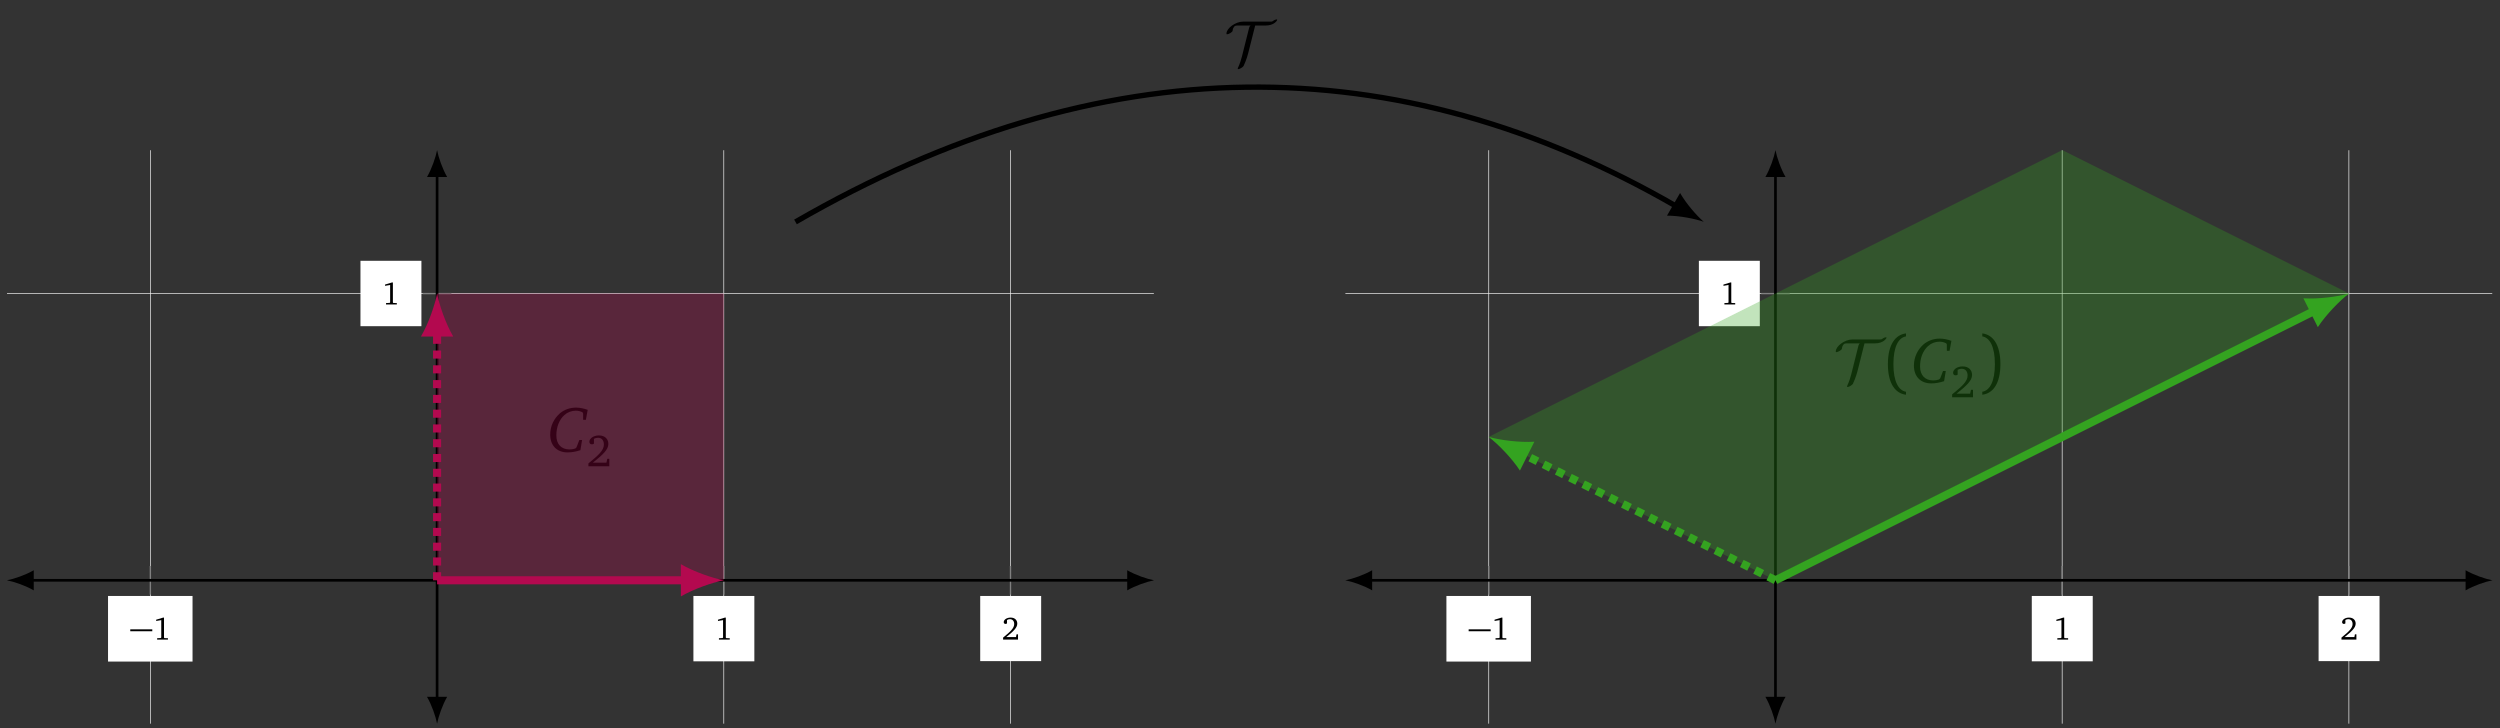 <?xml version="1.0" encoding="UTF-8"?>
<svg xmlns="http://www.w3.org/2000/svg" xmlns:xlink="http://www.w3.org/1999/xlink" width="479.573pt" height="139.741pt" viewBox="0 0 368.902 107.493" version="1.2">
<rect x="0" y="0" width="368.902" height="107.493" fill="#333333" stroke="none"/>
<defs>
<g>
<symbol overflow="visible" id="glyph0-0">
<path style="stroke:none;" d=""/>
</symbol>
<symbol overflow="visible" id="glyph0-1">
<path style="stroke:none;" d="M 0.109 -1.234 L 3.359 -1.234 L 3.359 -1.516 L 0.109 -1.516 Z M 0.109 -1.234 "/>
</symbol>
<symbol overflow="visible" id="glyph1-0">
<path style="stroke:none;" d=""/>
</symbol>
<symbol overflow="visible" id="glyph1-1">
<path style="stroke:none;" d="M 1.484 -3.25 L 0.453 -2.938 L 0.453 -2.75 L 1.203 -2.875 L 1.203 -0.312 L 1.141 -0.234 L 0.594 -0.203 L 0.594 0 L 2.188 0 L 2.188 -0.203 L 1.672 -0.219 L 1.609 -0.297 L 1.609 -3.25 Z M 1.484 -3.25 "/>
</symbol>
<symbol overflow="visible" id="glyph1-2">
<path style="stroke:none;" d="M 0.672 -0.375 C 1.719 -1.219 2.297 -1.75 2.297 -2.359 C 2.297 -2.891 1.922 -3.25 1.312 -3.25 C 0.719 -3.25 0.297 -2.922 0.297 -2.578 C 0.297 -2.422 0.406 -2.312 0.562 -2.312 C 0.641 -2.312 0.719 -2.344 0.781 -2.391 L 0.781 -2.891 C 0.922 -2.984 1.062 -3.016 1.203 -3.016 C 1.594 -3.016 1.844 -2.75 1.844 -2.297 C 1.844 -1.672 1.25 -1.156 0.203 -0.297 L 0.203 0 L 2.406 0 L 2.406 -0.781 L 2.188 -0.781 L 2.109 -0.375 Z M 0.672 -0.375 "/>
</symbol>
<symbol overflow="visible" id="glyph2-0">
<path style="stroke:none;" d=""/>
</symbol>
<symbol overflow="visible" id="glyph2-1">
<path style="stroke:none;" d="M 5.922 -6.172 C 5.297 -6.391 4.734 -6.5 4.203 -6.5 C 3.328 -6.5 2.516 -6.219 1.859 -5.688 C 0.938 -4.906 0.391 -3.766 0.391 -2.516 C 0.391 -0.906 1.375 0.109 2.953 0.109 C 3.547 0.109 4.188 0 4.844 -0.219 L 5.094 -1.719 L 4.688 -1.719 L 4.266 -0.625 L 4.094 -0.469 C 3.812 -0.375 3.547 -0.328 3.266 -0.328 C 2.016 -0.328 1.297 -1.094 1.297 -2.406 C 1.297 -3.656 1.734 -4.734 2.484 -5.406 C 2.953 -5.828 3.547 -6.047 4.172 -6.047 C 4.516 -6.047 4.859 -5.969 5.172 -5.797 L 5.25 -5.625 L 5.25 -4.703 L 5.656 -4.703 Z M 5.922 -6.172 "/>
</symbol>
<symbol overflow="visible" id="glyph3-0">
<path style="stroke:none;" d=""/>
</symbol>
<symbol overflow="visible" id="glyph3-1">
<path style="stroke:none;" d="M 0.938 -0.531 C 2.406 -1.703 3.219 -2.453 3.219 -3.281 C 3.219 -4.047 2.688 -4.547 1.828 -4.547 C 1 -4.547 0.422 -4.078 0.422 -3.609 C 0.422 -3.375 0.562 -3.234 0.797 -3.234 C 0.906 -3.234 1 -3.266 1.094 -3.328 L 1.094 -4.047 C 1.297 -4.156 1.484 -4.203 1.688 -4.203 C 2.234 -4.203 2.562 -3.828 2.562 -3.203 C 2.562 -2.328 1.734 -1.609 0.281 -0.422 L 0.281 0 L 3.359 0 L 3.359 -1.094 L 3.062 -1.094 L 2.938 -0.531 Z M 0.938 -0.531 "/>
</symbol>
<symbol overflow="visible" id="glyph4-0">
<path style="stroke:none;" d=""/>
</symbol>
<symbol overflow="visible" id="glyph4-1">
<path style="stroke:none;" d="M 4.547 -5.797 L 6.094 -5.797 C 7.328 -5.797 7.797 -6.516 7.797 -6.641 C 7.797 -6.688 7.75 -6.703 7.703 -6.703 C 7.609 -6.703 7.359 -6.609 7.125 -6.438 C 7.047 -6.375 7.031 -6.375 6.859 -6.375 L 2.781 -6.375 C 1.609 -6.375 0.312 -5.375 0.312 -4.609 C 0.312 -4.562 0.312 -4.5 0.391 -4.5 C 0.609 -4.5 1.203 -4.812 1.219 -5.031 C 1.234 -5.188 1.25 -5.375 1.438 -5.609 C 1.531 -5.734 1.609 -5.797 2.016 -5.797 L 3.875 -5.797 C 3.719 -5.703 3.688 -5.562 3.656 -5.469 L 2.594 -1.234 C 2.484 -0.781 2.297 -0.188 2.016 0.422 C 1.969 0.531 1.969 0.547 1.969 0.562 C 1.969 0.625 2 0.641 2.047 0.641 C 2.234 0.641 2.688 0.391 2.828 0.188 C 2.891 0.094 3.297 -0.859 3.5 -1.641 Z M 4.547 -5.797 "/>
</symbol>
<symbol overflow="visible" id="glyph5-0">
<path style="stroke:none;" d=""/>
</symbol>
<symbol overflow="visible" id="glyph5-1">
<path style="stroke:none;" d="M 1.344 -2.734 C 1.344 -5.344 2.109 -6.641 3.203 -6.828 L 3.203 -7.266 C 1.625 -7.078 0.531 -5.609 0.531 -2.734 C 0.531 0.141 1.625 1.594 3.203 1.781 L 3.203 1.344 C 2.109 1.156 1.344 -0.141 1.344 -2.734 Z M 1.344 -2.734 "/>
</symbol>
<symbol overflow="visible" id="glyph5-2">
<path style="stroke:none;" d="M 2.391 -2.734 C 2.391 -0.141 1.625 1.156 0.531 1.344 L 0.531 1.781 C 2.109 1.594 3.203 0.141 3.203 -2.734 C 3.203 -5.609 2.109 -7.078 0.531 -7.266 L 0.531 -6.828 C 1.625 -6.641 2.391 -5.344 2.391 -2.734 Z M 2.391 -2.734 "/>
</symbol>
</g>
<clipPath id="clip1">
  <path d="M 22 22 L 150 22 L 150 106.988 L 22 106.988 Z M 22 22 "/>
</clipPath>
<clipPath id="clip2">
  <path d="M 0.816 43 L 171 43 L 171 44 L 0.816 44 Z M 0.816 43 "/>
</clipPath>
<clipPath id="clip3">
  <path d="M 63 102 L 66 102 L 66 106.988 L 63 106.988 Z M 63 102 "/>
</clipPath>
<clipPath id="clip4">
  <path d="M 219 22 L 347 22 L 347 106.988 L 219 106.988 Z M 219 22 "/>
</clipPath>
<clipPath id="clip5">
  <path d="M 198 43 L 367.988 43 L 367.988 44 L 198 44 Z M 198 43 "/>
</clipPath>
<clipPath id="clip6">
  <path d="M 363 84 L 367.988 84 L 367.988 88 L 363 88 Z M 363 84 "/>
</clipPath>
<clipPath id="clip7">
  <path d="M 260 102 L 264 102 L 264 106.988 L 260 106.988 Z M 260 102 "/>
</clipPath>
<clipPath id="clip8">
  <path d="M 219 22.148 L 347 22.148 L 347 86 L 219 86 Z M 219 22.148 "/>
</clipPath>
</defs>
<g id="surface1">
<g clip-path="url(#clip1)" clip-rule="nonzero">
<path style="fill:none;stroke-width:0.1;stroke-linecap:butt;stroke-linejoin:miter;stroke:rgb(95%,95%,95%);stroke-opacity:1;stroke-miterlimit:10;" d="M -42.52 -21.259 L -42.52 63.781 M 42.52 -21.259 L 42.52 63.781 M 85.04 -21.259 L 85.04 63.781 " transform="matrix(0.995,0,0,-0.995,64.496,85.63)"/>
</g>
<g clip-path="url(#clip2)" clip-rule="nonzero">
<path style="fill:none;stroke-width:0.1;stroke-linecap:butt;stroke-linejoin:miter;stroke:rgb(95%,95%,95%);stroke-opacity:1;stroke-miterlimit:10;" d="M -63.78 42.521 L 106.3 42.521 " transform="matrix(0.995,0,0,-0.995,64.496,85.63)"/>
</g>
<path style="fill:none;stroke-width:0.199;stroke-linecap:butt;stroke-linejoin:miter;stroke:rgb(50%,50%,50%);stroke-opacity:1;stroke-miterlimit:10;" d="M -42.52 -2.122 L -42.52 2.121 M 42.52 -2.122 L 42.52 2.121 M 85.04 -2.122 L 85.04 2.121 " transform="matrix(0.995,0,0,-0.995,64.496,85.63)"/>
<path style="fill:none;stroke-width:0.199;stroke-linecap:butt;stroke-linejoin:miter;stroke:rgb(50%,50%,50%);stroke-opacity:1;stroke-miterlimit:10;" d="M -2.123 42.521 L 2.124 42.521 " transform="matrix(0.995,0,0,-0.995,64.496,85.63)"/>
<path style="fill:none;stroke-width:0.399;stroke-linecap:butt;stroke-linejoin:miter;stroke:rgb(0%,0%,0%);stroke-opacity:1;stroke-miterlimit:10;" d="M -60.192 0.001 L 102.713 0.001 " transform="matrix(0.995,0,0,-0.995,64.496,85.63)"/>
<path style=" stroke:none;fill-rule:nonzero;fill:rgb(0%,0%,0%);fill-opacity:1;" d="M 1.016 85.629 C 2.074 85.828 3.793 86.422 4.98 87.117 L 4.98 84.145 C 3.793 84.836 2.074 85.434 1.016 85.629 "/>
<path style=" stroke:none;fill-rule:nonzero;fill:rgb(0%,0%,0%);fill-opacity:1;" d="M 170.297 85.629 C 169.238 85.434 167.52 84.836 166.332 84.145 L 166.332 87.117 C 167.52 86.422 169.238 85.828 170.297 85.629 "/>
<path style="fill:none;stroke-width:0.399;stroke-linecap:butt;stroke-linejoin:miter;stroke:rgb(0%,0%,0%);stroke-opacity:1;stroke-miterlimit:10;" d="M 0 -17.672 L 0 60.194 " transform="matrix(0.995,0,0,-0.995,64.496,85.63)"/>
<g clip-path="url(#clip3)" clip-rule="nonzero">
<path style=" stroke:none;fill-rule:nonzero;fill:rgb(0%,0%,0%);fill-opacity:1;" d="M 64.496 106.789 C 64.695 105.734 65.289 104.016 65.984 102.824 L 63.008 102.824 C 63.703 104.016 64.297 105.734 64.496 106.789 "/>
</g>
<path style=" stroke:none;fill-rule:nonzero;fill:rgb(0%,0%,0%);fill-opacity:1;" d="M 64.496 22.148 C 64.297 23.207 63.703 24.926 63.008 26.117 L 65.984 26.117 C 65.289 24.926 64.695 23.207 64.496 22.148 "/>
<path style=" stroke:none;fill-rule:nonzero;fill:rgb(100%,100%,100%);fill-opacity:1;" d="M 15.941 97.621 L 28.41 97.621 L 28.41 87.941 L 15.941 87.941 Z M 15.941 97.621 "/>
<g style="fill:rgb(0%,0%,0%);fill-opacity:1;">
  <use xlink:href="#glyph0-1" x="19.113" y="94.381"/>
</g>
<g style="fill:rgb(0%,0%,0%);fill-opacity:1;">
  <use xlink:href="#glyph1-1" x="22.592" y="94.381"/>
</g>
<path style=" stroke:none;fill-rule:nonzero;fill:rgb(100%,100%,100%);fill-opacity:1;" d="M 102.32 97.586 L 111.312 97.586 L 111.312 87.941 L 102.32 87.941 Z M 102.32 97.586 "/>
<g style="fill:rgb(0%,0%,0%);fill-opacity:1;">
  <use xlink:href="#glyph1-1" x="105.492" y="94.381"/>
</g>
<path style=" stroke:none;fill-rule:nonzero;fill:rgb(100%,100%,100%);fill-opacity:1;" d="M 144.641 97.555 L 153.633 97.555 L 153.633 87.941 L 144.641 87.941 Z M 144.641 97.555 "/>
<g style="fill:rgb(0%,0%,0%);fill-opacity:1;">
  <use xlink:href="#glyph1-2" x="147.813" y="94.381"/>
</g>
<path style=" stroke:none;fill-rule:nonzero;fill:rgb(100%,100%,100%);fill-opacity:1;" d="M 53.191 48.133 L 62.184 48.133 L 62.184 38.484 L 53.191 38.484 Z M 53.191 48.133 "/>
<g style="fill:rgb(0%,0%,0%);fill-opacity:1;">
  <use xlink:href="#glyph1-1" x="56.366" y="44.927"/>
</g>
<g style="fill:rgb(0%,0%,0%);fill-opacity:1;">
  <use xlink:href="#glyph2-1" x="80.799" y="66.648"/>
</g>
<g style="fill:rgb(0%,0%,0%);fill-opacity:1;">
  <use xlink:href="#glyph3-1" x="86.549" y="68.799"/>
</g>
<path style=" stroke:none;fill-rule:nonzero;fill:rgb(70.197%,3.529%,30.98%);fill-opacity:0.3;" d="M 64.496 85.629 L 64.496 43.309 L 106.816 43.309 L 106.816 85.629 Z M 64.496 85.629 "/>
<path style="fill:none;stroke-width:1.196;stroke-linecap:butt;stroke-linejoin:miter;stroke:rgb(70.197%,3.529%,30.98%);stroke-opacity:1;stroke-miterlimit:10;" d="M 0 0.001 L 36.782 0.001 " transform="matrix(0.995,0,0,-0.995,64.496,85.63)"/>
<path style=" stroke:none;fill-rule:nonzero;fill:rgb(70.197%,3.529%,30.98%);fill-opacity:1;" d="M 106.816 85.629 C 105.125 85.312 102.375 84.359 100.469 83.25 L 100.469 88.012 C 102.375 86.898 105.125 85.949 106.816 85.629 "/>
<path style="fill:none;stroke-width:1.196;stroke-linecap:butt;stroke-linejoin:miter;stroke:rgb(70.197%,3.529%,30.98%);stroke-opacity:1;stroke-dasharray:1.196,0.996;stroke-miterlimit:10;" d="M 0 0.001 L 0 36.783 " transform="matrix(0.995,0,0,-0.995,64.496,85.63)"/>
<path style=" stroke:none;fill-rule:nonzero;fill:rgb(70.197%,3.529%,30.98%);fill-opacity:1;" d="M 64.496 43.309 C 64.18 45 63.227 47.75 62.117 49.656 L 66.875 49.656 C 65.766 47.75 64.812 45 64.496 43.309 "/>
<g clip-path="url(#clip4)" clip-rule="nonzero">
<path style="fill:none;stroke-width:0.1;stroke-linecap:butt;stroke-linejoin:miter;stroke:rgb(95%,95%,95%);stroke-opacity:1;stroke-miterlimit:10;" d="M -42.521 -21.259 L -42.521 63.781 M 42.519 -21.259 L 42.519 63.781 M 85.039 -21.259 L 85.039 63.781 " transform="matrix(0.995,0,0,-0.995,261.989,85.63)"/>
</g>
<g clip-path="url(#clip5)" clip-rule="nonzero">
<path style="fill:none;stroke-width:0.1;stroke-linecap:butt;stroke-linejoin:miter;stroke:rgb(95%,95%,95%);stroke-opacity:1;stroke-miterlimit:10;" d="M -63.781 42.521 L 106.299 42.521 " transform="matrix(0.995,0,0,-0.995,261.989,85.63)"/>
</g>
<path style="fill:none;stroke-width:0.199;stroke-linecap:butt;stroke-linejoin:miter;stroke:rgb(50%,50%,50%);stroke-opacity:1;stroke-miterlimit:10;" d="M -42.521 -2.122 L -42.521 2.121 M 42.519 -2.122 L 42.519 2.121 M 85.039 -2.122 L 85.039 2.121 " transform="matrix(0.995,0,0,-0.995,261.989,85.63)"/>
<path style="fill:none;stroke-width:0.199;stroke-linecap:butt;stroke-linejoin:miter;stroke:rgb(50%,50%,50%);stroke-opacity:1;stroke-miterlimit:10;" d="M -2.12 42.521 L 2.122 42.521 " transform="matrix(0.995,0,0,-0.995,261.989,85.63)"/>
<path style="fill:none;stroke-width:0.399;stroke-linecap:butt;stroke-linejoin:miter;stroke:rgb(0%,0%,0%);stroke-opacity:1;stroke-miterlimit:10;" d="M -60.194 0.001 L 102.716 0.001 " transform="matrix(0.995,0,0,-0.995,261.989,85.63)"/>
<path style=" stroke:none;fill-rule:nonzero;fill:rgb(0%,0%,0%);fill-opacity:1;" d="M 198.508 85.629 C 199.566 85.828 201.285 86.422 202.477 87.117 L 202.477 84.145 C 201.285 84.836 199.566 85.434 198.508 85.629 "/>
<g clip-path="url(#clip6)" clip-rule="nonzero">
<path style=" stroke:none;fill-rule:nonzero;fill:rgb(0%,0%,0%);fill-opacity:1;" d="M 367.789 85.629 C 366.734 85.434 365.016 84.836 363.824 84.145 L 363.824 87.117 C 365.016 86.422 366.734 85.828 367.789 85.629 "/>
</g>
<path style="fill:none;stroke-width:0.399;stroke-linecap:butt;stroke-linejoin:miter;stroke:rgb(0%,0%,0%);stroke-opacity:1;stroke-miterlimit:10;" d="M -0.001 -17.672 L -0.001 60.194 " transform="matrix(0.995,0,0,-0.995,261.989,85.63)"/>
<g clip-path="url(#clip7)" clip-rule="nonzero">
<path style=" stroke:none;fill-rule:nonzero;fill:rgb(0%,0%,0%);fill-opacity:1;" d="M 261.988 106.789 C 262.188 105.734 262.781 104.016 263.477 102.824 L 260.5 102.824 C 261.195 104.016 261.789 105.734 261.988 106.789 "/>
</g>
<path style=" stroke:none;fill-rule:nonzero;fill:rgb(0%,0%,0%);fill-opacity:1;" d="M 261.988 22.148 C 261.789 23.207 261.195 24.926 260.5 26.117 L 263.477 26.117 C 262.781 24.926 262.188 23.207 261.988 22.148 "/>
<path style=" stroke:none;fill-rule:nonzero;fill:rgb(100%,100%,100%);fill-opacity:1;" d="M 213.434 97.621 L 225.906 97.621 L 225.906 87.941 L 213.434 87.941 Z M 213.434 97.621 "/>
<g style="fill:rgb(0%,0%,0%);fill-opacity:1;">
  <use xlink:href="#glyph0-1" x="216.606" y="94.381"/>
</g>
<g style="fill:rgb(0%,0%,0%);fill-opacity:1;">
  <use xlink:href="#glyph1-1" x="220.086" y="94.381"/>
</g>
<path style=" stroke:none;fill-rule:nonzero;fill:rgb(100%,100%,100%);fill-opacity:1;" d="M 299.812 97.586 L 308.805 97.586 L 308.805 87.941 L 299.812 87.941 Z M 299.812 97.586 "/>
<g style="fill:rgb(0%,0%,0%);fill-opacity:1;">
  <use xlink:href="#glyph1-1" x="302.986" y="94.381"/>
</g>
<path style=" stroke:none;fill-rule:nonzero;fill:rgb(100%,100%,100%);fill-opacity:1;" d="M 342.133 97.555 L 351.125 97.555 L 351.125 87.941 L 342.133 87.941 Z M 342.133 97.555 "/>
<g style="fill:rgb(0%,0%,0%);fill-opacity:1;">
  <use xlink:href="#glyph1-2" x="345.306" y="94.381"/>
</g>
<path style=" stroke:none;fill-rule:nonzero;fill:rgb(100%,100%,100%);fill-opacity:1;" d="M 250.688 48.133 L 259.68 48.133 L 259.68 38.484 L 250.688 38.484 Z M 250.688 48.133 "/>
<g style="fill:rgb(0%,0%,0%);fill-opacity:1;">
  <use xlink:href="#glyph1-1" x="253.86" y="44.927"/>
</g>
<g style="fill:rgb(0%,0%,0%);fill-opacity:1;">
  <use xlink:href="#glyph4-1" x="270.579" y="56.465"/>
</g>
<g style="fill:rgb(0%,0%,0%);fill-opacity:1;">
  <use xlink:href="#glyph5-1" x="278.049" y="56.465"/>
</g>
<g style="fill:rgb(0%,0%,0%);fill-opacity:1;">
  <use xlink:href="#glyph2-1" x="282.028" y="56.465"/>
</g>
<g style="fill:rgb(0%,0%,0%);fill-opacity:1;">
  <use xlink:href="#glyph3-1" x="287.778" y="58.617"/>
</g>
<g style="fill:rgb(0%,0%,0%);fill-opacity:1;">
  <use xlink:href="#glyph5-2" x="291.978" y="56.465"/>
</g>
<g clip-path="url(#clip8)" clip-rule="nonzero">
<path style=" stroke:none;fill-rule:nonzero;fill:rgb(20.392%,63.921%,12.549%);fill-opacity:0.3;" d="M 261.988 85.629 L 219.668 64.469 L 304.309 22.148 L 346.629 43.309 Z M 261.988 85.629 "/>
</g>
<path style="fill:none;stroke-width:1.196;stroke-linecap:butt;stroke-linejoin:miter;stroke:rgb(20.392%,63.921%,12.549%);stroke-opacity:1;stroke-miterlimit:10;" d="M -0.001 0.001 L 79.909 39.954 " transform="matrix(0.995,0,0,-0.995,261.989,85.63)"/>
<path style=" stroke:none;fill-rule:nonzero;fill:rgb(20.392%,63.921%,12.549%);fill-opacity:1;" d="M 346.629 43.309 C 344.977 43.781 342.09 44.16 339.891 44.02 L 342.02 48.277 C 343.227 46.43 345.258 44.352 346.629 43.309 "/>
<path style="fill:none;stroke-width:1.196;stroke-linecap:butt;stroke-linejoin:miter;stroke:rgb(20.392%,63.921%,12.549%);stroke-opacity:1;stroke-dasharray:1.196,0.996;stroke-miterlimit:10;" d="M -0.001 0.001 L -37.387 18.694 " transform="matrix(0.995,0,0,-0.995,261.989,85.63)"/>
<path style=" stroke:none;fill-rule:nonzero;fill:rgb(20.392%,63.921%,12.549%);fill-opacity:1;" d="M 219.668 64.469 C 221.039 65.512 223.074 67.59 224.281 69.438 L 226.41 65.18 C 224.211 65.32 221.324 64.941 219.668 64.469 "/>
<path style="fill:none;stroke-width:0.797;stroke-linecap:butt;stroke-linejoin:miter;stroke:rgb(0%,0%,0%);stroke-opacity:1;stroke-miterlimit:10;" d="M 53.152 53.149 C 98.623 79.405 142.325 79.405 183.761 55.48 " transform="matrix(0.995,0,0,-0.995,64.496,85.63)"/>
<path style=" stroke:none;fill-rule:nonzero;fill:rgb(0%,0%,0%);fill-opacity:1;" d="M 251.41 32.73 C 250.352 31.82 248.801 30.031 247.914 28.477 L 245.98 31.824 C 247.77 31.816 250.094 32.266 251.41 32.73 "/>
<g style="fill:rgb(0%,0%,0%);fill-opacity:1;">
  <use xlink:href="#glyph4-1" x="180.668" y="9.563"/>
</g>
</g>
</svg>
